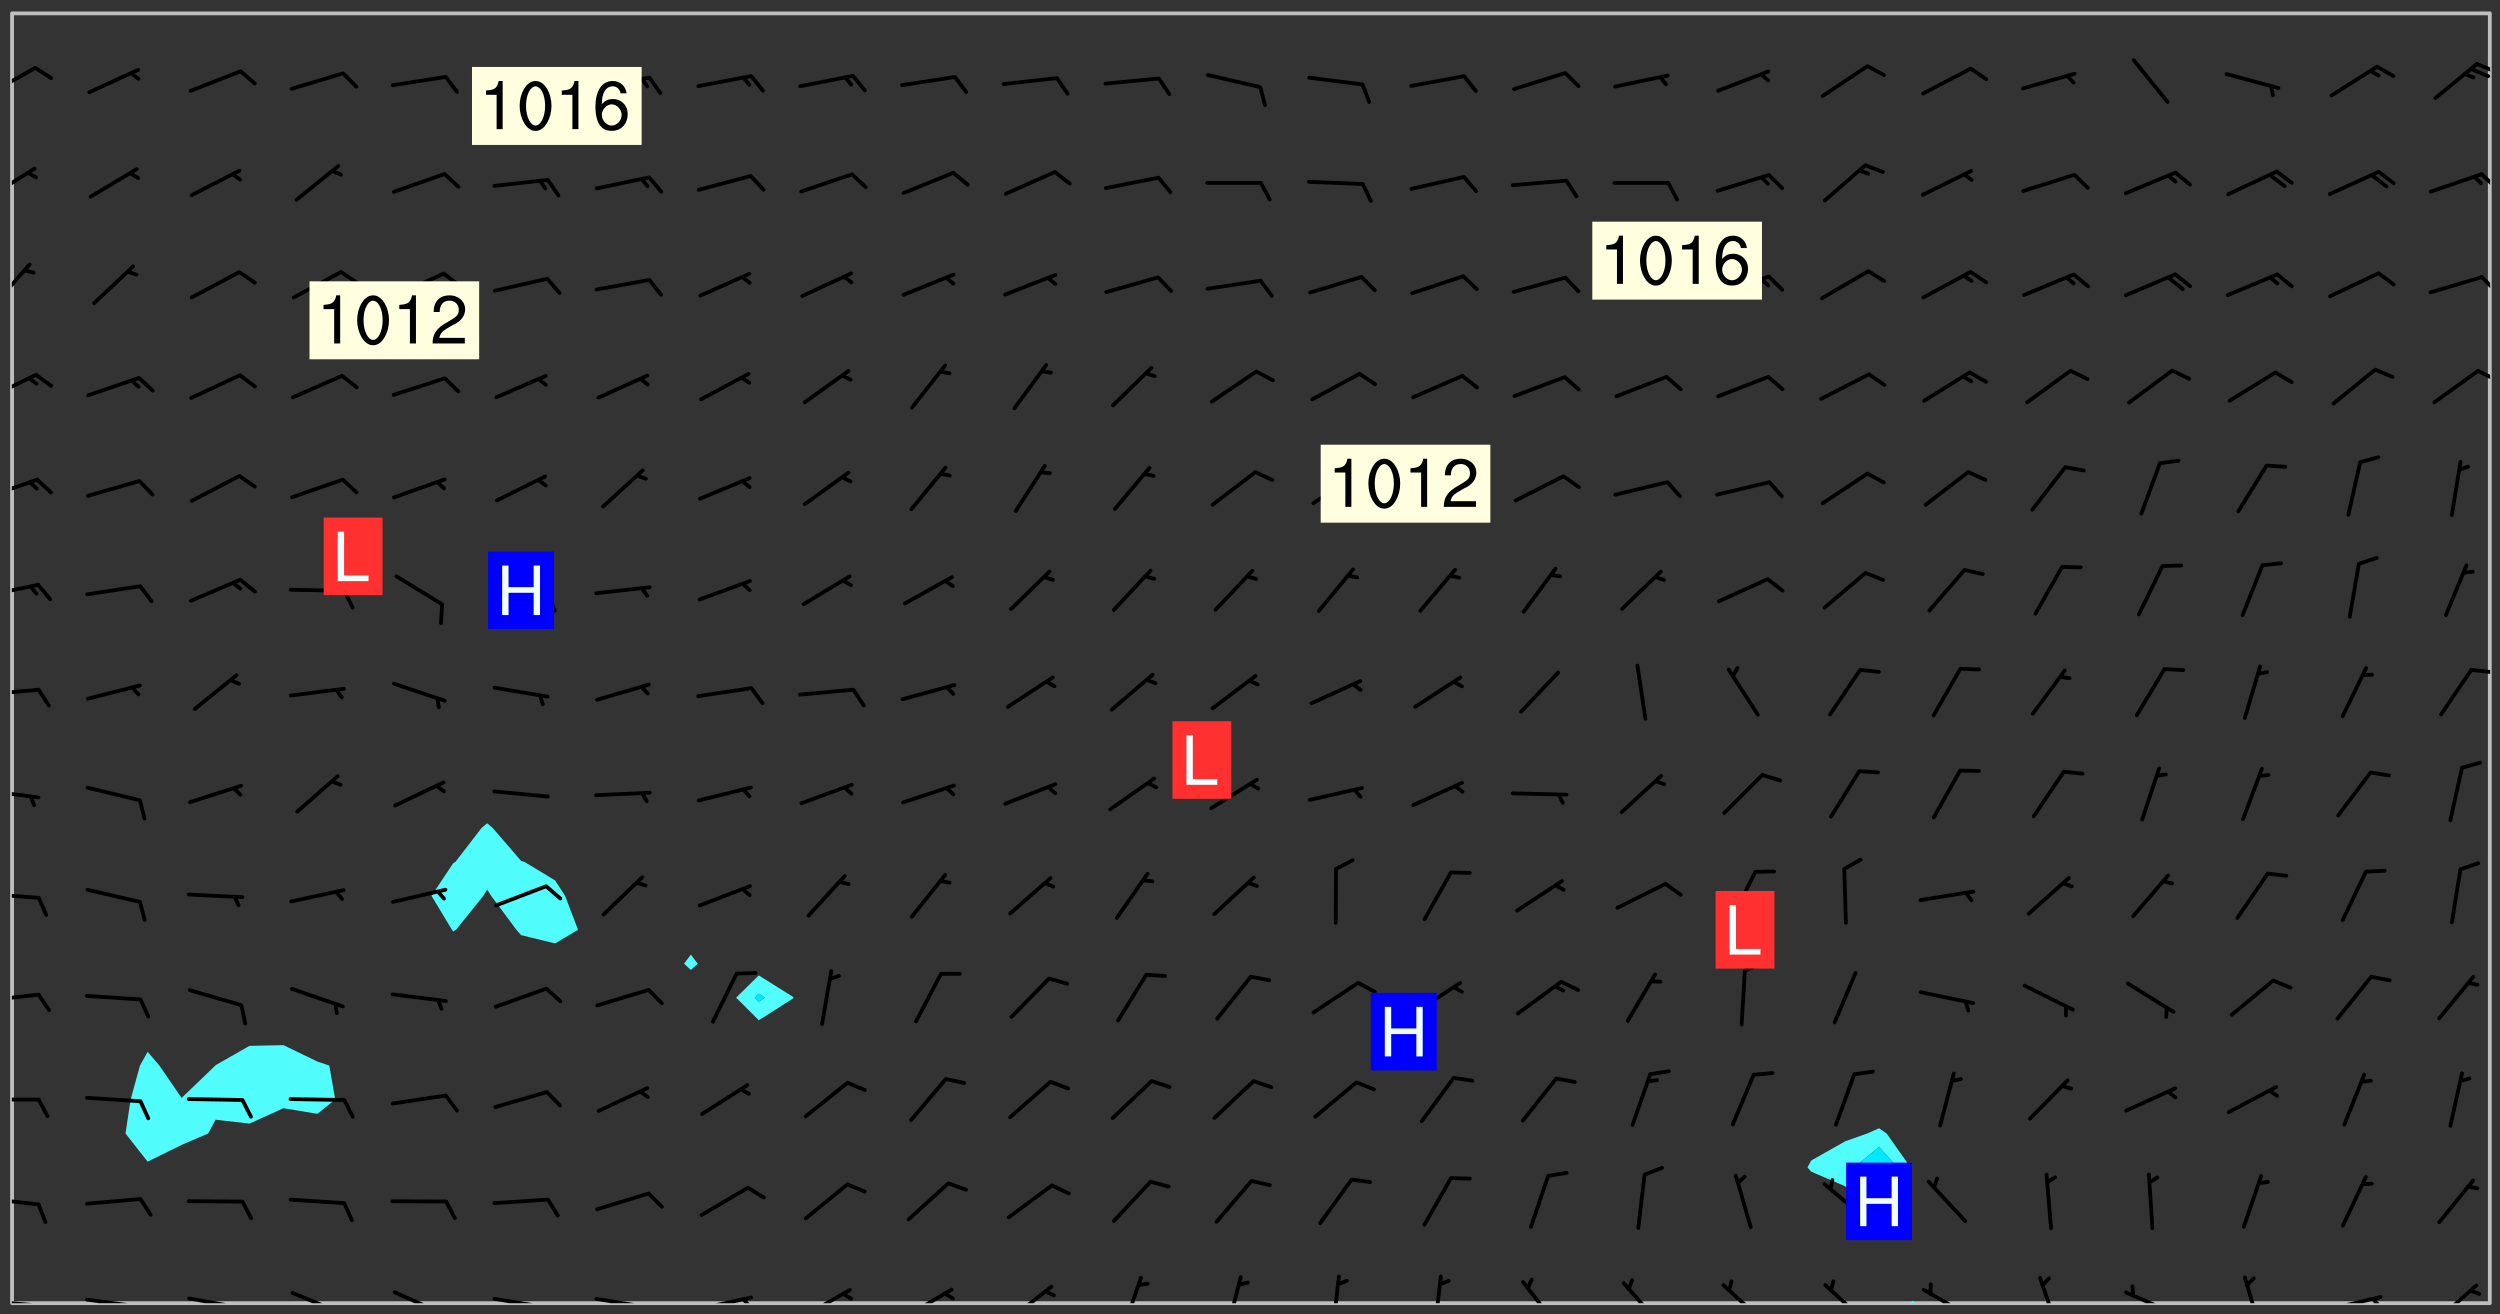 <svg xmlns="http://www.w3.org/2000/svg" role="img" xmlns:xlink="http://www.w3.org/1999/xlink" viewBox="142.45 309.95 326.84 171.84"><rect x="142.45" y="309.95" width="326.84" height="171.84" fill="#333333" stroke="none"/><defs><clipPath id="a"><path d="M144 311.672h1v168.656h-1zm0 0"/></clipPath><clipPath id="b"><path d="M144 311.672h324v168.656H144zm0 0"/></clipPath><clipPath id="c"><path d="M392 480h1v.328h-1zm0 0"/></clipPath><clipPath id="d"><path d="M467 311.672h1v168.656h-1zm0 0"/></clipPath><clipPath id="e"><path d="M144 479h4v1.328h-4zm0 0"/></clipPath><clipPath id="f"><path d="M147 480h2v.328h-2zm0 0"/></clipPath><clipPath id="g"><path d="M153 479h9v1.328h-9zm0 0"/></clipPath><clipPath id="h"><path d="M160 480h2v.328h-2zm0 0"/></clipPath><clipPath id="i"><path d="M166 479h9v1.328h-9zm0 0"/></clipPath><clipPath id="j"><path d="M173 480h3v.328h-3zm0 0"/></clipPath><clipPath id="k"><path d="M180 478h8v2.328h-8zm0 0"/></clipPath><clipPath id="l"><path d="M193 478h8v2.328h-8zm0 0"/></clipPath><clipPath id="m"><path d="M206 479h9v1.328h-9zm0 0"/></clipPath><clipPath id="n"><path d="M212 480h2v.328h-2zm0 0"/></clipPath><clipPath id="o"><path d="M220 479h8v1.328h-8zm0 0"/></clipPath><clipPath id="p"><path d="M226 480h1v.328h-1zm0 0"/></clipPath><clipPath id="q"><path d="M233 479h8v1.328h-8zm0 0"/></clipPath><clipPath id="r"><path d="M239 479h2v1.328h-2zm0 0"/></clipPath><clipPath id="s"><path d="M247 478h7v2.328h-7zm0 0"/></clipPath><clipPath id="t"><path d="M260 478h8v2.328h-8zm0 0"/></clipPath><clipPath id="u"><path d="M274 477h7v3.328h-7zm0 0"/></clipPath><clipPath id="v"><path d="M289 476h3v4.328h-3zm0 0"/></clipPath><clipPath id="w"><path d="M302 476h3v4.328h-3zm0 0"/></clipPath><clipPath id="x"><path d="M316 476h2v4.328h-2zm0 0"/></clipPath><clipPath id="y"><path d="M329 476h3v4.328h-3zm0 0"/></clipPath><clipPath id="z"><path d="M341 477h6v3.328h-6zm0 0"/></clipPath><clipPath id="A"><path d="M354 477h6v3.328h-6zm0 0"/></clipPath><clipPath id="B"><path d="M367 477h7v3.328h-7zm0 0"/></clipPath><clipPath id="C"><path d="M380 477h7v3.328h-7zm0 0"/></clipPath><clipPath id="D"><path d="M393 478h8v2.328h-8zm0 0"/></clipPath><clipPath id="E"><path d="M408 476h4v4.328h-4zm0 0"/></clipPath><clipPath id="F"><path d="M420 478h8v2.328h-8zm0 0"/></clipPath><clipPath id="G"><path d="M435 476h4v4.328h-4zm0 0"/></clipPath><clipPath id="H"><path d="M446 479h8v1.328h-8zm0 0"/></clipPath><clipPath id="I"><path d="M452 479h2v1.328h-2zm0 0"/></clipPath><clipPath id="J"><path d="M460 477h7v3.328h-7zm0 0"/></clipPath><clipPath id="K"><path d="M144 466h4v2h-4zm0 0"/></clipPath><clipPath id="L"><path d="M144 453h4v1h-4zm0 0"/></clipPath><clipPath id="M"><path d="M144 439h4v3h-4zm0 0"/></clipPath><clipPath id="N"><path d="M144 426h4v2h-4zm0 0"/></clipPath><clipPath id="O"><path d="M144 413h4v2h-4zm0 0"/></clipPath><clipPath id="P"><path d="M144 399h4v2h-4zm0 0"/></clipPath><clipPath id="Q"><path d="M465 397h3v2h-3zm0 0"/></clipPath><clipPath id="R"><path d="M144 386h4v3h-4zm0 0"/></clipPath><clipPath id="S"><path d="M144 372h4v4h-4zm0 0"/></clipPath><clipPath id="T"><path d="M144 358h4v5h-4zm0 0"/></clipPath><clipPath id="U"><path d="M466 358h2v2h-2zm0 0"/></clipPath><clipPath id="V"><path d="M144 344h3v7h-3zm0 0"/></clipPath><clipPath id="W"><path d="M466 345h2v4h-2zm0 0"/></clipPath><clipPath id="X"><path d="M144 331h4v5h-4zm0 0"/></clipPath><clipPath id="Y"><path d="M466 332h2v3h-2zm0 0"/></clipPath><clipPath id="Z"><path d="M144 318h4v5h-4zm0 0"/></clipPath><clipPath id="aa"><path d="M466 318h2v2h-2zm0 0"/></clipPath><g id="ab" clip-path="url(#clip1)"><path fill="#fff" fill-opacity="0" fill-rule="evenodd" d="M0 0h1000v1000H0zm0 0"/><path fill="#d3d3d3" fill-opacity="0" fill-rule="evenodd" d="M162.152 355.867l-.234.293.059.234.117.172.176.234.293.348.113.059.117-.172.059-.234.176-.176.465-.176h.699l.234.293.289.816.059.176.176.23.352.234.699.699.172.176.234.348.234.41.289.582.41.465.23.234.234.176.117.23.176.293.172 1.164v.234l.059.289.059.117.117.117.348.41.117.172.176.176.176.234.117.172.172.352.059.234.234.406.234-.059-.176.176-.059.93h-.582l-.234-.113-.348.113-.117.117-.059.293-.059.176-.117.172-.465.293-.059.234-.059.113v.645l.059.172v.41l.059.059v.406l.059.406.117.176.059.059.23.641-.059.293v.699l-.059.582v.234l-.059.23-.055.352v1.922l.055.117h.426l-.367.117-.023.352.891 1.168 1.742.539 1.34.359v.539l.09.809.535.715 1.52.27.891-.086.09 1.164.535.18 1.16-.18 2.055-.984 1.16-.363 1.879-.176 1.695-.18-.18.719-1.516.086-1.25.09-.805.27-1.074.809.27.719.535.898-.18.625-.266.809.266 1.078.625.898.805.18 1.25-.18-.266.723.098.504.055.293v.172l.059.293v.406l.176.117.352.117h.406l.293-.176.113-.117.059-.117.117-.23.059-.176.352-.465.23-.176.176-.059.176.059.059.176.117.988.055.469.059.172.117.234.176.059.816.059h.289l.117.234.059.406.059.352v1.105l.117.293.117.348.289.699.176.352.582.754.352.176.172.059.469.234.641.465.348.234.293.176.293.055.23.062.816.348.293.176.113.172.352.352.117.176.523.641v.289l.059.352v.348l.059.352.059.289.117.059.172.059h.176l.582.234.176.117.176.289.176.234.113.234.293.23.117.117v.41l.059.055.289.234.234.117.059.117.117.172.059.117.23.234.059.176.234.059.117.059-.117.113-.059.117v.117l-.117.293-.117.289v.582l.176.117.117.059.059.117.117.117.113.059.176.348.059.352.059.406v.176l-.059.176-.117.699v.172l.117.176.293.293h.406l.176.117.117.172.117.293v.234h-.527l-.23-.234h-.234l-.176.059-.059.699.059.348.117.176.176.41.117.23.289.469.176.055h.523l.234.059.758.641.059.293v.234l.059.059.23.348v.352l-.117.172v.293l.293.289.293.176.172.059.293.176.293.117.582.406.289.234.293.176.219.16.016.012.23.176.641.523.176.234.117.176.176.176.113.172v.641l.117.176.469.117.582.117.234.059.23.113.293.117.113.059.586.352.289.172.176.062.176.055.176.059.699.352.289.176.234.055.289.176.234.117.641.406.293.117.172.059.234.059.41.059.23.059.234.117.059.172-.41.176.469.059.059.293.113.234.176.055.234.059.176.059.406.117.641.234.117.172.059.234v.176l-.059.117-.059.406.234.234.117.059.348.117.641.23.176.117.289.117.176.176.234.465.582 1.105.176.176.348.176.176.117.352.117 1.047.523.234.059.465.113.293.059.465.176.758.582.234.234.348.465.176.176.289.234.816.699.293.176.289.289.293.176.293.289.695.641.176.176.293.234.289.234.469.289.641.582.348.234.234.293.348.348.352.465.934.992.348.406.117.176.234.059.113.117.645.176.23.113.234.059.293.176.23.117.934.699.406.406.234.176.406.176.234.117.816.348.348.234.234.117.293.289.23.117.758.352.352.172.23.059.293.117.234.059.871.176h.816l.469.23.172.059.875.699.465.117.293.059.176.059.23.059.469.059.348.059.352.059.406.059h.293l.172.059v.23l.176.176h.293l.348.059.352.059.699.117h.641l.465-.234.293-.176.172-.117.41-.172.289-.176.934-.465.469-.293.523-.293.465-.172.465-.176 1.051-.465.289-.117.41-.117.289-.117.527-.176 1.516-.699.582-.348.289-.059.293-.059.348-.117.875-.23.352-.117h.113l.234-.059.875-.234.234-.059h.812l.352-.059.816-.117.172-.059.352-.055.293-.059.23-.059.816-.176.176-.059h.348l.234-.059.465-.117.758-.172.234-.059h.348l.41-.117.289-.059 1.285-.059h.289l.41-.059.23-.059h.176l.875-.117h.406l.41-.117h.348l.352-.113.871-.059h1.75l1.047.289.41.117.289.117.352.117.289.117 1.051.172.289.059h.293l.293.059.172.059.41.059.172.059.117.059h.117l.117.059.352.059h.113l.41.066 1.922.395 1.926.395 1.52.449 1.695.719 2.145.805 1.605-.719 1.43-.805 1.16-1.078 1.25-.449 3.035-.719 1.875-.359 2.145-1.348 2.234-1.254 2.5-1.258 1.695-.449 1.785-.18 1.16-.27.625.539 1.34-.27.715-.988.984-1.344.445-.18.805-.359 1.875-.539 1.785-.449 1.25-.27 1.16-.09 1.699-.09 1.961-.27 1.25-.09h.539l.625-.09h.891l2.145-.18 2.41-.18 2.59-.09 1.695.18 1.609.09 1.43.359 1.16.719 1.875.988 1.16 1.527.266.715.629.09.355.898.535.539.535 1.527 1.074.359h.535l-.805.535.09 1.707.715 2.695.891.805.895.988.715 1.258 1.785.539 1.52-.18.355 1.344 1.609-.805.98-.539.27.27.316-.215.219-.145.801.449.449-.359h.355l.535-.27.539-.719.535-.27.625-.988 1.16.449.84.371 1.395.617 1.695-.18h1.605l1.785.09.18-1.707.535-1.344.805.27.492.848.402.406-.09.539v.359l.715.449.711-.27h1.43l.359.988.445 1.258.715 1.344 1.25.629 1.695.629.715-.18.18-.539.98-.09.449.359.086 1.258-.266.629-.535.18v.539l.715.984.266.539.984.988.801 1.078-.266.359-.09.898-.625 2.332-.355 2.066-.09 1.793-.18.719-.09.539v1.438l-.98 1.883-.359 1.707-.535.898-.805 1.168-.266.539 2.055 1.254.086.359-.355.539-.09-.18v.809l.09 1.438-.445.715-1.074.094-.266.715.535.898.805.719 1.16.809 1.34.27.445.359-.355.449-1.789-.09-1.25-.449-.715-.719-.625-.09-.176 3.59-.188 1.309h89.359V311.703h-55.27v49.082l.762.125 3.289.543 2.023 2.836v2.754l2.352.332 2.348.332h4.051l-1.379 4.16-2.023.707-2.023.703-.543.344-2.594 1.617-.188.117-2.023-2.078-.73-2.742-2.672-2.078-1.375-3.5-.066-.082-1.957-2.672 2.75-1.418v-49.082H294.422v91.414l.117.031.133.012.074.074.105.047.09.059.086.059.09.059.297.297.059.09.031.117.027.117.016.137-.031.117-.059.09-.059.086-.043.105-.047.102-.027.121v.145l.176.27.148.148.074.086.074.074.043.105.062.09.059.086.043.105.059.09.047.102.043.105.059.086.117.18.074.074.062.086.059.09.043.105.059.09.059.086.062.09.059.09.043.102.117.18.074.074.059.086.074.074.09.059.105.047h.148l.133-.016.133.016.102-.047.074-.074.047-.102-.016-.133v-.148l-.047-.105-.027-.117-.047-.102-.027-.121-.043-.102-.062-.09-.043-.102-.043-.105-.031-.117-.016-.133-.012-.137.086-.059.059-.086.121-.031.043.105.016.133v.117l.059.102.059.09.09.059.148.148.059.09.043.105-.012.102.086.059.105.047.086.059.09.059.074.074-.117.027-.105.047-.086.059-.074.074-.059.09-.062.086-.027.121-.047.102-.043.105-.031.117-.012.133-.016.133v.148l.027.117.047.105.043.102.059.09.074.074.09.059.074.074.09.059.059.09.043.105.047.102.117.031.133.016h.148l.117-.031.105.043.043.105.047.102.027.121L299.5 410l.027.117.031.121.027.117.105.043.102.047.133-.016.148.148.062.086.074.074.07.074.09.062.105.043.102.043.117.031.137.016.117-.031.074-.074.027-.117-.012-.133-.031-.121-.027-.117.043-.105h.117l.09.062.117.027h.148l.133.016h.148l.133.016.133-.016h.148l.133-.016.133-.012.137.012.117-.027.133-.016.191-.059-.059.176-.016.133-.027.121-.016.133-.059.086-.133.016-.105.047-.105.043-.117.031-.117.027-.266.031h-.148l-.133.016-.074.074.059.086.148.148.117.18.074.07.09.062.09.059.086.059.09.059.102.043.105.062.105.043.086.059.105.047.102.043.18.117.059.09-.043.102-.047.105.016.133.223.223.059.09.043.102.031.121.043.102.016.133.031.117.012.137.031.117.148.148.102.043.105.043.117.031.133.016.137.016h.117l.117-.031.09-.059.043-.105.047-.102.043-.105.031-.117.012-.133v-.148l-.012-.133-.016-.133-.031-.117-.043-.105-.047-.105-.043-.102-.043-.105-.016-.133.016-.133.027-.117.031-.117.027-.121.047-.102.09-.059.086-.062.074-.074.09-.059.223-.223.059-.086.074-.074.117-.18.059-.086v-.148l-.074-.074-.102-.047-.105-.043-.102-.043-.059-.09-.047-.105-.027-.117.09-.059.117-.031.102-.043.18-.117.148-.148.012-.133-.012-.105-.09-.059-.133.016h-.148l-.133.016-.133-.016-.121-.031-.086-.059-.074-.074-.059-.09-.062-.086-.117-.18-.059-.086.031-.121.086-.059.121-.031.059-.086v-.121l-.031-.117-.059-.09-.059-.086-.047-.105-.027-.117-.016-.133.059-.09.074-.074.09-.059.117-.18.074-.074.059-.086.148-.148.121-.031.133-.016.133.016.074.074.043.105.016.133-.031.117-.117.031-.133.012-.148.148-.043.105-.047.102-.027.121-.031.117v.148l.031.117.043.105.059.09.074.07.074.074.117.031.121.027.117-.027.133-.016h.117l.09.059.074.074.047.105.059.086.102.047.133.016.105.043.086.059-.012.105-.074.074-.18.117-.059.09-.09.059-.07.074-.074.074-.062.09-.027.117-.016.133.016.133-.016.133v.148l.016.133.027.117.031.121.074.074.09.059.086.059.09.059.117.031v.086l-.102.047-.09.059-.266.031-.117.027h-.148l-.105.043-.102.047-.059.09-.062.234-.012.133-.031.121-.016.133v.293l-.012.133.012.137.016.133.133.016.133.012.121.031.086.059.074.074.047.105.043.102.016.133v.445l-.016.133v.445l.031.266.027.117.016.133.031.117.086.211.031.266v.148l-.031.117-.027.117-.031.121-.027.117-.031.117-.031.121-.012.133-.016.133.09.059.117-.031.102.016.047.105-.031.266v.441l-.043.105-.047.105-.043.102-.043.105-.059.086-.031.121-.043.117-.031.117-.016.133.016.133.059.09.105.047.086.059.059.086-.012.137-.031.117-.043.102v.445l-.016.133v.148l-.031.117-.043.105-.027.117-.047.105-.043.102-.031.121-.027.117-.031.133-.031.117-.027.117-.043.105-.031.117-.031.121-.012.133-.016.133v.297l.027.117v.148l.047.398.027.117.059.09.121.031h.148l.133-.016.059.09v.117l-.059.09-.09.059-.102.043-.105.047-.09.059-.086.059-.137.016-.117-.031-.133-.016-.102.047-.062.086-.012.137-.016.133-.031.117-.027.117-.016.133-.031.121v.297l.016.133.031.117v.148l.012.133v.148l-.027.117-.047.102-.027.121-.031.117-.059.09-.074.074-.102.043-.105.047-.117.027-.121.031-.102-.047.059-.086.105-.047.027-.117.031-.117.027-.121.031-.117v-.148l.016-.133-.031-.117-.043-.105-.105.016-.074.074-.102.043-.09.062-.074.074-.043.102-.016.133-.031.117L304.25 426l-.031.117-.027.117-.031.121-.027.117-.031.117-.043.105-.09.059h-.09l-.117-.031-.031-.086.016-.137-.031-.117v-.148l-.012-.133v-.148l-.062-.234-.027-.121-.043-.102-.047-.105-.059-.086-.059-.09-.043-.105-.062-.086-.148-.148-.07-.074-.105-.047-.105-.043-.102-.043-.297-.297-.09-.074-.086-.059-.105-.043-.09-.062-.086-.059-.105-.043-.09-.059-.086-.062-.074-.07-.105-.047-.086-.059-.105-.043-.09-.062-.102-.043-.105-.043-.086-.059-.105-.047-.105-.043-.102-.047-.09-.059-.102-.043-.105-.043-.09-.062-.117-.027-.133-.016-.133.016H299.75l-.133.016-.117-.031-.09-.059-.074-.074-.09-.059-.102-.047h-.148l-.121-.027-.102-.043-.074-.074-.117-.18-.09-.059-.102-.043-.09-.062-.105-.043-.09-.059-.086-.059-.105-.047-.059-.086-.059-.09-.043-.105-.047-.102-.074-.074-.086-.059-.074-.074-.09-.059-.223-.223-.043-.105-.031-.266.105-.043h.145l.105.043.074.074.09.059.086.059.105.047.09.059.148.148.07.074.148.148.062.086.074.074.086.059.074.074.09.062.09.059.086.059.27.176.102.047.105.043.102.043.047-.074.059-.086.074-.074.07-.074.105.043.074.074.059.09.043.102.047.105.043.105.121.027.117-.027.074-.09.043-.105.059-.09.074-.074.105-.043.117-.027.133.012.09.059.148.148.059.09.043.105.047.102.043.105.043.102.105.047.105.043.133.016.086-.059.059-.09.074-.074.105-.043.117.027.105.047.102.043.105.043.102.047.18.117v.117l-.016.133.016.133.016.137.059.086.102.047.121.027.117.031h.148l.117-.031.059-.09.18-.117.059-.09.074-.074.059-.086.117-.18.18-.117.117.031.09.059.043.074-.016.133v.117l.09.059h.148l.133-.016.133-.012.266-.031.105-.043.117-.031.121-.027.074-.074.07-.074.062-.09-.016-.105-.047-.102-.102-.043-.105-.016-.117.027-.266.031h-.148l-.074-.074-.09-.059-.117-.031-.117-.027-.133-.016h-.148l-.133.016h-.297l-.105-.047-.148-.148-.043-.102-.059-.09.223-.223.086-.059.105-.043.117-.031.133-.016.133.016.137.016.102.043.133-.012.09-.062.102-.043.062-.09-.047-.102-.09-.059-.117-.031-.102-.043-.059-.09-.062-.09v-.117l.016-.133.105-.047.074-.07v-.121l-.09-.059-.031-.117.09-.059.074-.074.043-.105.059-.09.047-.102.016-.133v-.148l-.047-.105-.043-.102-.09-.059-.133-.016-.102-.043-.137-.016-.117-.031h-.445l-.133-.016-.133-.012-.133-.016-.117-.031h-.148l-.133-.016-.133-.012-.266-.031-.121-.043-.086-.059-.074-.074v-.148l.012-.133.105-.047.102-.043.133-.016h.152l.133-.016h.293l.121.031.102.043.09.059.234.062.121-.047.09-.059.102-.043.133-.016.105.043.102.047.133.012.121-.027h.145l.121-.031.117-.027.105-.047.074-.074.086-.059.148-.148.059-.086.047-.105.027-.117.016-.105-.102-.043-.09-.059-.117-.031-.105-.043-.09-.062-.074-.086-.074-.074-.102-.043-.105-.047-.102-.043-.059-.09-.047-.102-.086-.211-.062-.086-.059-.09-.074-.074-.086-.059h-.27l-.117.031-.09.059-.102.043-.133.016-.105-.016-.027-.117-.062-.09-.117-.031-.102-.043-.148-.148-.031-.117-.016-.105.074-.074.18-.117.117-.027.117-.031.137.016.102.043.105.043.102.047.105.043.117.031.133.016.117.027.133.016.105-.016.09-.059-.074-.074-.105-.043-.074-.074-.074-.09-.148-.148-.086-.059-.09-.059-.074-.074-.09-.059-.102-.047-.121-.027-.102-.047-.105-.043-.117-.031-.102-.043-.121-.031h-.148l-.117.031-.105.043-.086.062-.18.117-.086.059-.09.059-.105.047-.086.059-.105.043-.102.043-.105.047-.074.074-.059.09-.059.086-.047.105-.059.086-.074.074-.133-.012-.117-.031h-.117l-.074.074-.09.059-.074.074-.09.059-.086.059-.105.047-.102.043-.137.016-.102-.043-.148-.148-.105-.047h-.086l-.105.047-.102.043-.121.031-.117-.031-.074-.074v-.117l.031-.121.074-.07.059-.09.074-.074.117-.031.105-.043h.293l.133-.016.137-.016.102-.043.09-.059.102-.047.09-.059.133-.012.09.059.133.012.09-.059.086-.059.105-.043.09-.059.086-.062.09-.059.148-.148.059-.086.059-.09.105-.043.133-.016.117.027.121.031.059-.059.059-.09.031-.266.027-.117.105.012.133.016.102-.043.09-.059.059-.09.074-.074.059-.09.047-.102.012-.133-.012-.133-.047-.105-.148-.148-.059-.09-.059-.086-.043-.105v-.445l.016-.133v-.148l.012-.133-.059-.059-.09.059-.102-.043-.18-.117-.086-.059-.062-.09-.059-.09-.074-.074-.086-.059-.121.031-.102.012-.105.047-.086.059-.105.043-.148.148-.09.059-.086.059-.09.062-.105.043-.133.016v-.121l.105-.043.117-.031.074-.07.043-.105v-.148l-.027-.117-.148-.148-.133-.016h-.148l-.117.031-.105.043-.102.043-.09.062-.117.027-.074-.074.012-.133-.043-.102-.043-.105-.09-.059-.117.027-.121.031-.117.031-.102.043-.121.031-.102.043-.105.043-.09.059-.102.016v-.117l.016-.133-.059-.09-.074.043-.148.148-.059.09-.074.074-.047.105-.043.102-.074.074-.059.09-.074.074-.059.086-.074.074-.09.062-.074.07-.074.074-.102.016-.133.016-.105-.043v-.121l.148-.148.043-.102.059-.09.047-.102.043-.105.059-.09.031-.117.043-.102.031-.121.027-.117.047-.105.043-.102.043-.105.074-.07.09-.062.09-.059.102-.043h.297l.266-.031.105-.043-.074-.074-.117-.031-.105-.043-.09-.059-.102-.047-.09-.059-.102-.043-.105-.043-.09-.062-.086-.059-.105-.043-.102-.043-.121-.031-.117-.031-.102-.043L297.5 410.25l-.102-.043-.09-.059-.043-.105-.016-.133.102-.043.133-.016.137.016.133-.016.102-.043.059-.09.016-.105-.09-.059-.074-.074-.102-.043-.09-.059-.148-.148-.043-.105-.016-.133v-.293l-.059-.09-.09-.059-.074-.074-.043-.105-.031-.117-.059-.09-.074-.074-.117-.027-.074-.074-.09-.059-.09-.062-.086-.059-.074-.074-.059-.086-.047-.105-.086-.059-.148-.148-.195-.059-.133.016-.102.043-.074.074-.047.102-.043.105-.059.09-.059.086-.297.297-.09.059h-.086l-.062-.086-.043-.105.031-.117.059-.09.027-.117-.012-.133-.09-.062-.105.047-.117.027-.117.031-.27.176-.102.047-.117.027-.105.047-.09.059-.102.043-.059-.086-.047-.105.016-.133.047-.105.07-.074.074-.07.059-.09v-.148l-.043-.105h-.238l-.102.047-.031.117-.027.117-.031.121-.074.043-.133.016-.074-.047-.043-.102-.043-.105-.047-.102-.043-.105-.121.031-.102.043-.133.016-.117.031-.105.043-.09.059-.102.047-.121.027-.133.016-.102-.043-.059-.09-.047-.105-.043-.102-.043-.105v-.117l.059-.09.086-.059.18-.117.102-.047.105-.043.105-.059.102-.043.09-.062.102-.043.105-.059.102-.047.09-.059.105-.043.102-.043.09-.062.102-.043.137-.016.117.031.102.043.121.031.102.043.105.047.102.043.105.043.102.047.105.043.102.043.105.047.086.059.105.043.117.031.105.043.102.047.09.059.105.043.102.043.105.047.117.027.102.047.121.027h.148l.086-.059.016-.102.059-.09-.027-.117-.074-.074-.117-.18-.074-.074-.09-.074-.18-.117-.086-.059-.105-.043-.102-.047-.27-.176-.059-.09-.074-.074-.059-.09-.043-.102-.031-.117-.016-.137v-.562l-.012-.133-.016-.133-.031-.117-.016-.133-.012-.133-.031-.121-.223-.223-.059-.086-.016-.105.031-.117.133-.016v-91.414H172.992v1.453l-.059.234-.352 1.051-.172.523-.117.348-.176.41-.117.172-.234.293-.23.059h-.352l-.117.059-.23.406v.293l.117.176.23.23.117.234.641.758.293.465.176.234.23.352.234.348.641.816.176.465.172.41.117.695.176.469.117 1.398.059.465v.875l.117 1.047v4.781l-.059.465-.352 1.281-.176.523-.113.41-.352.93L172.934 336l-.234.582-.117.176-.172.348-.176.406-.352.816-.059.293-.113.293-.117.289-.059.176-.117.875-.059.406-.059.117-.059.176-.059.172-.23.527-.117.172v.234l-.117.234-.059.172-.176.586v.289l-.059.176v.293l-.059.113-.059.527v.172l-.055.234v2.621l-.176.816-.117.176-.176.234-.117.172-.113.234-.586.934-.23.289-.293.465-.176.234-.289.352-.352.699-.113.23-.176.41-.176.23-.406.527-.816.699-.293.172-.289.234-.176.117-.176.176-.523.406-.527.176-.172.176-.234.055-.641.176h-.758m12.211 31.023l-1.074.449.359.895 1.25-.715.445-.539-.98-.09"/><path fill="#d3d3d3" fill-opacity="0" fill-rule="evenodd" d="M201.508 416.598h-.895l.449.629.98.359.805-.09.445-.988-.176.09-.715-.355-.895.355m154.621 59.07l-.059-.523v-.293l.113-.293.059-.23.469-.469h.113l.117-.113.117-.059h.176l.234-.059h.348l.234.059.117.059.23.172.059.176.117.582v.293l-.117.176-.172.289-.176.176-.527.523-.23.234-.117.059h-.176l-.117-.059-.406-.293-.176-.117-.117-.059-.059-.113-.055-.117m6.641-10.957l-.059-.172v-1.109l.059-.172.176-.059.172-.059h.176l.234-.059.117.059.059.699-.059.172-.117.176-.117.059-.234.523-.113.059h-.234l-.059-.117m9.613-14.391l-.117-.176v-.699l.293-.875.117-.172.176-.352.113-.23.117-.293.352-.758.117-.23.172-.234h.176l.117-.059h.641l.117.059.234.234.172.113.352.293.117.117.113.176v.113l.117.059.117.117v.699l-.059.176v.23l-.059.176-.348 1.051-.117.23-.117.234-.117.059-.23.234-.641.289h-.875l-.41-.117-.641-.465"/><path fill="none" stroke="#bebebe" stroke-linecap="round" stroke-linejoin="round" stroke-miterlimit="10" stroke-width=".5" d="M467.957 311.695H144.027v168.625h323.93v-168.625"/><g clip-path="url(#a)"><path fill="#fff" fill-opacity="0" fill-rule="evenodd" d="M144 475.891v4.438h.004H144V311.672h.004H144v164.219"/></g><g clip-path="url(#b)"><path fill="#fff" fill-opacity="0" fill-rule="evenodd" d="M144.004 480.328V311.672h35.504v134.918l-4.441.094-4.438 2.527-.039.051-4.398 4.234-2.902-4.234-1.535-1.797-1.008 1.797-1.219 4.438-.672 4.438 2.898 3.688 4.438-2.195 3.48-1.492.957-1.801 4.438.512 4.441-2.012 4.438.734 2.332-1.871-.777-4.438-1.555-.523-4.438-2.148V311.672h26.629v105.91l-.727.609-3.418 4.438-.293.176-2.836 4.266 2.672 4.438.164.223.363-.223 3.574-4.438.5-.809.523.809 3.301 4.438.613.699 4.441 1.086 3.004-1.785-1.691-4.438-1.312-2.02-4.008-2.422-.434-.129-3.719-4.309-.719-.609V311.672h26.629V434.754l-.887 1.191.887.812.906-.812-.906-1.191V311.672h8.879v125.797l-2.957 2.914 2.957 2.957 4.438-2.824.129-.133-.129-.133-4.438-2.781V311.672h146.465v145.785l-1.551.68-2.887 1.027-4.438 2.516-.484.895.484.555 4.438 1.906 1.762 1.98 2.676 2.777 3.828-2.777.293-4.441-3.133-4.438-.988-.68V311.672h79.887v168.656h-75.156l-.293-.312-.359.312H144.004"/></g><path fill="#50fcfc" fill-rule="evenodd" d="M161.754 461.824l-2.898-3.688.672-4.438 1.219-4.438 1.008-1.797 1.535 1.797 2.902 4.234 4.398-4.234.039-.051 4.438-2.527 4.441-.094 4.438 2.148 1.555.523.777 4.438-2.332 1.871-4.438-.734-4.441 2.012-4.438-.512-.957 1.801-3.48 1.492-4.438 2.195m39.781-30.316l-2.672-4.438 2.836-4.266.293-.176 3.418-4.438.727-.609.719.609 3.719 4.309.434.129 4.008 2.422 1.312 2.02 1.691 4.438-3.004 1.785-4.441-1.086-.613-.699-3.301-4.438-.523-.809-.5.809-3.574 4.438-.363.223-.164-.223m31.23 5.25l-.887-.812.887-1.191.906 1.191-.906.812m8.879 6.582l-2.957-2.957 2.957-2.914v2.395l-.527.52.527.527.805-.527-.805-.52v-2.395l4.438 2.781.129.133-.129.133-4.438 2.824"/><path fill="#00e8fc" fill-rule="evenodd" d="M241.645 440.91l-.527-.527.527-.52.805.52-.805.527"/><path fill="#50fcfc" fill-rule="evenodd" d="M379.234 463.129l-.484-.555.484-.895 4.438-2.516 2.887-1.027 1.551-.68v2.445l-3.266 2.672 3.266 3.469 2.398-3.469-2.398-2.672v-2.445l.988.68 3.133 4.438-.293 4.441-3.828 2.777-2.676-2.777-1.762-1.98-4.438-1.906"/><path fill="#00e8fc" fill-rule="evenodd" d="M388.109 466.043l-3.266-3.469 3.266-2.672 2.398 2.672-2.398 3.469"/><g clip-path="url(#c)"><path fill="#50fcfc" fill-rule="evenodd" d="M392.188 480.328l.359-.312.293.312h-.652"/></g><g clip-path="url(#d)"><path fill="#fff" fill-opacity="0" fill-rule="evenodd" d="M467.996 480.328H468V311.672h-.004H468v168.656h-.004"/></g><g clip-path="url(#e)"><path fill="none" stroke="#000" stroke-linecap="round" stroke-linejoin="round" stroke-miterlimit="10" stroke-width=".5" d="M147.5 480.645l-7-.633"/></g><g clip-path="url(#f)"><path fill="none" stroke="#000" stroke-linecap="round" stroke-linejoin="round" stroke-miterlimit="10" stroke-width=".5" d="M147.5 480.645l.953 2.262"/></g><g clip-path="url(#g)"><path fill="none" stroke="#000" stroke-linecap="round" stroke-linejoin="round" stroke-miterlimit="10" stroke-width=".5" d="M160.797 480.797l-6.965-.938"/></g><g clip-path="url(#h)"><path fill="none" stroke="#000" stroke-linecap="round" stroke-linejoin="round" stroke-miterlimit="10" stroke-width=".5" d="M160.797 480.797l.852 2.301"/></g><g clip-path="url(#i)"><path fill="none" stroke="#000" stroke-linecap="round" stroke-linejoin="round" stroke-miterlimit="10" stroke-width=".5" d="M174.086 480.957l-6.914-1.258"/></g><g clip-path="url(#j)"><path fill="none" stroke="#000" stroke-linecap="round" stroke-linejoin="round" stroke-miterlimit="10" stroke-width=".5" d="M174.086 480.957l.746 2.336"/></g><g clip-path="url(#k)"><path fill="none" stroke="#000" stroke-linecap="round" stroke-linejoin="round" stroke-miterlimit="10" stroke-width=".5" d="M187.191 481.672l-6.492-2.688"/></g><g clip-path="url(#l)"><path fill="none" stroke="#000" stroke-linecap="round" stroke-linejoin="round" stroke-miterlimit="10" stroke-width=".5" d="M200.469 481.766l-6.414-2.871"/></g><g clip-path="url(#m)"><path fill="none" stroke="#000" stroke-linecap="round" stroke-linejoin="round" stroke-miterlimit="10" stroke-width=".5" d="M214.043 480.898l-6.934-1.141"/></g><g clip-path="url(#n)"><path fill="none" stroke="#000" stroke-linecap="round" stroke-linejoin="round" stroke-miterlimit="10" stroke-width=".5" d="M213.035 480.734l.391 1.16"/></g><g clip-path="url(#o)"><path fill="none" stroke="#000" stroke-linecap="round" stroke-linejoin="round" stroke-miterlimit="10" stroke-width=".5" d="M227.359 480.898l-6.938-1.137"/></g><g clip-path="url(#p)"><path fill="none" stroke="#000" stroke-linecap="round" stroke-linejoin="round" stroke-miterlimit="10" stroke-width=".5" d="M226.348 480.73l.395 1.164"/></g><g clip-path="url(#q)"><path fill="none" stroke="#000" stroke-linecap="round" stroke-linejoin="round" stroke-miterlimit="10" stroke-width=".5" d="M240.641 479.586l-6.871 1.484"/></g><g clip-path="url(#r)"><path fill="none" stroke="#000" stroke-linecap="round" stroke-linejoin="round" stroke-miterlimit="10" stroke-width=".5" d="M239.641 479.801l.793.938"/></g><g clip-path="url(#s)"><path fill="none" stroke="#000" stroke-linecap="round" stroke-linejoin="round" stroke-miterlimit="10" stroke-width=".5" d="M253.574 478.59l-6.105 3.48"/></g><path fill="none" stroke="#000" stroke-linecap="round" stroke-linejoin="round" stroke-miterlimit="10" stroke-width=".5" d="M252.684 479.094l1.039.656"/><g clip-path="url(#t)"><path fill="none" stroke="#000" stroke-linecap="round" stroke-linejoin="round" stroke-miterlimit="10" stroke-width=".5" d="M266.859 478.543l-6.051 3.574"/></g><path fill="none" stroke="#000" stroke-linecap="round" stroke-linejoin="round" stroke-miterlimit="10" stroke-width=".5" d="M265.98 479.062l1.047.641"/><g clip-path="url(#u)"><path fill="none" stroke="#000" stroke-linecap="round" stroke-linejoin="round" stroke-miterlimit="10" stroke-width=".5" d="M279.918 478.164l-5.535 4.328"/></g><path fill="none" stroke="#000" stroke-linecap="round" stroke-linejoin="round" stroke-miterlimit="10" stroke-width=".5" d="M279.113 478.793l1.121.5"/><g clip-path="url(#v)"><path fill="none" stroke="#000" stroke-linecap="round" stroke-linejoin="round" stroke-miterlimit="10" stroke-width=".5" d="M291.609 477.008l-2.285 6.645"/></g><path fill="none" stroke="#000" stroke-linecap="round" stroke-linejoin="round" stroke-miterlimit="10" stroke-width=".5" d="M291.277 477.973l1.211-.191"/><g clip-path="url(#w)"><path fill="none" stroke="#000" stroke-linecap="round" stroke-linejoin="round" stroke-miterlimit="10" stroke-width=".5" d="M304.656 476.926l-1.75 6.805"/></g><path fill="none" stroke="#000" stroke-linecap="round" stroke-linejoin="round" stroke-miterlimit="10" stroke-width=".5" d="M304.398 477.914l1.195-.285"/><g clip-path="url(#x)"><path fill="none" stroke="#000" stroke-linecap="round" stroke-linejoin="round" stroke-miterlimit="10" stroke-width=".5" d="M317.492 476.836l-.793 6.984"/></g><path fill="none" stroke="#000" stroke-linecap="round" stroke-linejoin="round" stroke-miterlimit="10" stroke-width=".5" d="M317.379 477.855l1.141-.453"/><g clip-path="url(#y)"><path fill="none" stroke="#000" stroke-linecap="round" stroke-linejoin="round" stroke-miterlimit="10" stroke-width=".5" d="M330.824 476.84l-.828 6.977"/></g><path fill="none" stroke="#000" stroke-linecap="round" stroke-linejoin="round" stroke-miterlimit="10" stroke-width=".5" d="M330.703 477.855l1.145-.445"/><g clip-path="url(#z)"><path fill="none" stroke="#000" stroke-linecap="round" stroke-linejoin="round" stroke-miterlimit="10" stroke-width=".5" d="M341.562 477.559l4.328 5.539"/></g><path fill="none" stroke="#000" stroke-linecap="round" stroke-linejoin="round" stroke-miterlimit="10" stroke-width=".5" d="M342.191 478.367l.5-1.121"/><g clip-path="url(#A)"><path fill="none" stroke="#000" stroke-linecap="round" stroke-linejoin="round" stroke-miterlimit="10" stroke-width=".5" d="M354.719 477.691l4.645 5.273"/></g><path fill="none" stroke="#000" stroke-linecap="round" stroke-linejoin="round" stroke-miterlimit="10" stroke-width=".5" d="M355.395 478.461l.43-1.148"/><g clip-path="url(#B)"><path fill="none" stroke="#000" stroke-linecap="round" stroke-linejoin="round" stroke-miterlimit="10" stroke-width=".5" d="M367.762 477.961l5.191 4.734"/></g><path fill="none" stroke="#000" stroke-linecap="round" stroke-linejoin="round" stroke-miterlimit="10" stroke-width=".5" d="M368.516 478.648l.305-1.188"/><g clip-path="url(#C)"><path fill="none" stroke="#000" stroke-linecap="round" stroke-linejoin="round" stroke-miterlimit="10" stroke-width=".5" d="M381.082 477.953l5.18 4.75"/></g><path fill="none" stroke="#000" stroke-linecap="round" stroke-linejoin="round" stroke-miterlimit="10" stroke-width=".5" d="M381.836 478.645l.305-1.188"/><g clip-path="url(#D)"><path fill="none" stroke="#000" stroke-linecap="round" stroke-linejoin="round" stroke-miterlimit="10" stroke-width=".5" d="M393.941 478.574l6.09 3.508"/></g><path fill="none" stroke="#000" stroke-linecap="round" stroke-linejoin="round" stroke-miterlimit="10" stroke-width=".5" d="M394.828 479.086l.039-1.227"/><g clip-path="url(#E)"><path fill="none" stroke="#000" stroke-linecap="round" stroke-linejoin="round" stroke-miterlimit="10" stroke-width=".5" d="M409.156 477.008l2.289 6.645"/></g><path fill="none" stroke="#000" stroke-linecap="round" stroke-linejoin="round" stroke-miterlimit="10" stroke-width=".5" d="M409.492 477.973l.836-.898"/><g clip-path="url(#F)"><path fill="none" stroke="#000" stroke-linecap="round" stroke-linejoin="round" stroke-miterlimit="10" stroke-width=".5" d="M420.395 478.922l6.441 2.812"/></g><path fill="none" stroke="#000" stroke-linecap="round" stroke-linejoin="round" stroke-miterlimit="10" stroke-width=".5" d="M421.332 479.332l-.094-1.223"/><g clip-path="url(#G)"><path fill="none" stroke="#000" stroke-linecap="round" stroke-linejoin="round" stroke-miterlimit="10" stroke-width=".5" d="M435.938 476.957l1.988 6.742"/></g><path fill="none" stroke="#000" stroke-linecap="round" stroke-linejoin="round" stroke-miterlimit="10" stroke-width=".5" d="M436.227 477.938l.875-.855"/><g clip-path="url(#H)"><path fill="none" stroke="#000" stroke-linecap="round" stroke-linejoin="round" stroke-miterlimit="10" stroke-width=".5" d="M453.664 479.52l-6.836 1.617"/></g><g clip-path="url(#I)"><path fill="none" stroke="#000" stroke-linecap="round" stroke-linejoin="round" stroke-miterlimit="10" stroke-width=".5" d="M452.672 479.754l.809.922"/></g><g clip-path="url(#J)"><path fill="none" stroke="#000" stroke-linecap="round" stroke-linejoin="round" stroke-miterlimit="10" stroke-width=".5" d="M466.199 478.008l-5.273 4.645"/></g><path fill="none" stroke="#000" stroke-linecap="round" stroke-linejoin="round" stroke-miterlimit="10" stroke-width=".5" d="M465.43 478.684l1.148.43"/><g clip-path="url(#K)"><path fill="none" stroke="#000" stroke-linecap="round" stroke-linejoin="round" stroke-miterlimit="10" stroke-width=".5" d="M147.492 467.418l-6.984-.809"/></g><path fill="none" stroke="#000" stroke-linecap="round" stroke-linejoin="round" stroke-miterlimit="10" stroke-width=".5" d="M147.492 467.418l.895 2.281m12.43-2.992l-7 .613m7-.613l1.336 2.059m11.992-1.727l-7.027-.051m7.027.051l1.137 2.176m12.172-1.973l-7.016-.457m7.016.457l1.004 2.238m12.316-2.453L193.746 467m7.027.027l1.145 2.168m12.164-2.414l-7.012.465m7.012-.465l1.293 2.086m11.875-2.879l-6.723 2.051m6.723-2.051l1.734 1.738m11.25-2.492l-6.059 3.559m6.059-3.559l2.09 1.285m10.918-1.727l-5.445 4.441m5.445-4.441l2.262.949m10.938-1.086l-5.211 4.715m5.211-4.715l2.309.836m11.227-.566l-5.652 4.176m5.652-4.176l2.215 1.059m10.672-1.539l-4.793 5.137m4.793-5.137l2.371.637m10.832-.734l-4.57 5.332m4.57-5.332l2.395.535m10.688-.723l-4.105 5.707m4.105-5.707l2.43.332m10.574-.527l-3.484 6.098m3.484-6.098l2.453.074m10.242-.355l-2.242 6.66m2.242-6.66l2.422-.398m10.184.238l-.824 6.98m.824-6.98l2.285-.891m9.641 1.008l1.953 6.746m-1.668-5.766l.879-.855m10.43 1l5.398 4.496m-4.613-3.844l.25-1.199m12.586.219l4.785 5.152m-4.086-4.402l.398-1.16m14.312-.516l.594 7.004m-.508-5.984l1.031-.664m12.27-.359l.453 7.012m-.387-5.992l1.043-.645m13.566-.195l-2.27 6.652m1.938-5.684l1.211-.195m12.805-.625l-3.004 6.355m2.566-5.43l1.223-.059m13.242-.418l-4.43 5.457m3.785-4.664l1.203.238"/><g clip-path="url(#L)"><path fill="none" stroke="#000" stroke-linecap="round" stroke-linejoin="round" stroke-miterlimit="10" stroke-width=".5" d="M147.512 453.707l-7.023-.016"/></g><path fill="none" stroke="#000" stroke-linecap="round" stroke-linejoin="round" stroke-miterlimit="10" stroke-width=".5" d="M147.512 453.707l1.148 2.168m12.16-1.949l-7.012-.453m7.012.453l1.012 2.234m12.312-2.402l-7.027-.121m7.027.121l1.113 2.188m12.199-2.184l-7.023-.125m7.023.125l1.113 2.184m12.164-2.77l-6.949 1.047m6.949-1.047l1.461 1.969m11.754-2.426l-6.746 1.961m6.746-1.961l1.711 1.758m11.41-2.273l-6.359 2.988m5.434-2.551l.984.734m13.039-1.566l-5.926 3.781m5.062-3.23l1.07.602M253.262 451.5l-5.48 4.398m5.48-4.398l2.254.965m10.59-1.449l-4.539 5.363m4.539-5.363l2.398.523m11.285-.16l-5.277 4.637m5.277-4.637l2.297.867m10.926-.969l-5.094 4.84m5.094-4.84l2.328.781m11-.766l-5.121 4.812m5.121-4.812l2.324.789m11.133-.633l-5.398 4.5m5.398-4.5l2.27.926m10.43-1.504l-4.172 5.656m4.172-5.656l2.43.359m10.988-.281l-4.375 5.5m4.375-5.5l2.41.449m9.875-1.016l-2.316 6.633m2.316-6.633l2.426-.375m-2.762 1.34l1.211-.188m12.645-.699l-2.727 6.477m2.727-6.477l2.445-.223m10.707.156L382.473 457m2.398-6.605l2.43-.344m10.578.25l-1.785 6.797m1.523-5.809l1.195-.281m13.953.184l-4.926 5.012m4.207-4.281l1.176.348m13.59-.027l-6.395 2.91m5.465-2.484l.973.746m13.18-1.359l-6.207 3.289m5.305-2.812l1.016.688m11.395-2.785l-2.594 6.531m2.215-5.582l1.223-.137m11.938-.977l-1.523 6.859m1.301-5.863l1.184-.324"/><g clip-path="url(#M)"><path fill="none" stroke="#000" stroke-linecap="round" stroke-linejoin="round" stroke-miterlimit="10" stroke-width=".5" d="M147.492 439.988l-6.984.793"/></g><path fill="none" stroke="#000" stroke-linecap="round" stroke-linejoin="round" stroke-miterlimit="10" stroke-width=".5" d="M147.492 439.988l1.387 2.023m11.941-1.398l-7.012-.461m7.012.461l1.008 2.238m12.176-1.488l-6.75-1.961m6.75 1.961l.504 2.402m12.758-2.234l-6.641-2.297m5.676 1.961l.191 1.215m14.254-1.59l-6.973-.871m5.957.742l.438 1.148m13.715-2.641l-6.613 2.371m6.613-2.371l1.816 1.648m11.555-1.477l-6.727 2.023m6.727-2.023l1.727 1.742m9.781-3.879l-3.113 6.297m3.113-6.297l2.453-.07m9.91-.242l-1.207 6.922m1.031-5.914l1.164-.383m13.359-.273l-3.273 6.219m3.273-6.219l2.453-.012m11.684.613l-4.918 5.02m4.918-5.02l2.355.691m10.344-1.176l-3.688 5.984m3.688-5.984l2.449.156m11.223.098l-4.398 5.477m4.398-5.477l2.41.457m11.637.344l-5.863 3.879m5.863-3.879l2.156 1.172m11.164-1.16l-5.875 3.852m5.023-3.293l1.074.594m12.992-1.301l-5.672 4.148m5.672-4.148l2.207 1.07m-3.031-.465l1.102.535m11.988-2.09l-3.574 6.051m3.055-5.172l1.227.055m11.031-1.418l-.422 7.016m.422-7.016l2.23-1.02m9.504 7.766l2.738-6.473m15.387 3.949l-6.879-1.43m5.879 1.223l.344 1.176m13.676-.113l-6.285-3.141m5.371 2.684l.027 1.227m14.043-.488l-5.973-3.703m5.105 3.164l-.082 1.227m13.988-4.777l-5.418 4.477m5.418-4.477l2.266.934m10.547-1.426l-4.414 5.465m4.414-5.465l2.41.465m10.93-.449l-4.461 5.43m3.812-4.641l1.203.246"/><g clip-path="url(#N)"><path fill="none" stroke="#000" stroke-linecap="round" stroke-linejoin="round" stroke-miterlimit="10" stroke-width=".5" d="M147.504 427.324l-7.008-.512"/></g><path fill="none" stroke="#000" stroke-linecap="round" stroke-linejoin="round" stroke-miterlimit="10" stroke-width=".5" d="M147.504 427.324l.992 2.246m12.242-1.711l-6.848-1.582m6.848 1.582l.637 2.371m12.766-2.988l-7.02-.344m5.996.293l.523 1.109m13.738-1.977l-6.867 1.488m5.867-1.27l.793.938m13.512-1.207l-6.848 1.59m5.852-1.359l.805.926m13.363-1.617l-6.562 2.512m6.562-2.512l1.852 1.609m10.715-2.789l-5.066 4.871m4.332-4.16l1.164.379m13.633.086l-6.559 2.52m5.605-2.152l.926.805m12.43-2.508l-4.734 5.191m4.047-4.438l1.188.305m12.641-1.207l-4.383 5.488m3.746-4.691l1.207.227m13.191-.598l-5.277 4.637m4.508-3.965l1.148.434m12.301-1.672l-4.008 5.77m3.426-4.93l1.219.145m13.254-.484l-5.156 4.77m4.406-4.078l1.156.406m10.352-2.227l-.043 7.027m.043-7.027l2.176-1.137m12.844 1.59l-3.453 6.121m3.453-6.121l2.453.062m12.07 1.066L340.793 429m5.016-3.301l1.074.586m13.305-.781l-6.293 3.129m6.293-3.129l1.996 1.43m9.754-3.004l-3.164 6.277m3.164-6.277l2.453-.055m9.172-.32l.215 7.027m-.215-7.027l2.133-1.215m14.758 4.168l-6.934 1.121m5.926-.957l.742.977m12.738-2.918l-5.246 4.676m4.48-3.996l1.152.426m12.59-1.434l-4.574 5.332m3.91-4.559l1.195.27m12.48-1.277l-3.965 5.801m3.965-5.801l2.438.27m10.41-.539l-3.031 6.34m3.031-6.34l2.449-.105m9.91-.191L463 430.535m1.121-6.934l2.324-.793"/><g clip-path="url(#O)"><path fill="none" stroke="#000" stroke-linecap="round" stroke-linejoin="round" stroke-miterlimit="10" stroke-width=".5" d="M147.484 414.207l-6.969-.906"/></g><path fill="none" stroke="#000" stroke-linecap="round" stroke-linejoin="round" stroke-miterlimit="10" stroke-width=".5" d="M146.469 414.074l.434 1.148m13.828-.645l-6.832-1.648m6.832 1.648l.613 2.375m12.629-4.277l-6.688 2.156M173 412.988l.883.855m12.703-2.406l-5.281 4.633m4.512-3.961l1.148.438m13.469-.301l-6.348 3.016m5.426-2.578l.984.734m13.578.668l-6.996-.668m20.32.176l-7.02.316m6-.27l.625 1.059m13.613-1.789l-6.824 1.688m5.832-1.441l.816.914m13.379-1.527l-6.598 2.422m5.637-2.07l.914.82m13.398-1.066L260.5 414.859m5.699-1.891l.887.848m13.34-1.34l-6.551 2.551m5.598-2.18l.93.801m12.941-1.91l-5.758 4.031m4.922-3.445l1.094.559m13.16-.988l-5.961 3.719m5.094-3.18l1.062.617m13.562-.082l-6.848 1.566m5.852-1.336l.805.926m13.277-1.832l-6.391 2.922m5.461-2.496l.977.742m13.586.379l-7.023-.172m6 .145l.551 1.098m12.863-3.531l-5.176 4.75m4.422-4.059l1.16.406m12.805-1.207l-4.969 4.969m4.969-4.969l2.348.719m10.34-1.219l-3.711 5.969m3.711-5.969l2.449.168m10.73-.246l-3.441 6.125m3.441-6.125l2.453.055m11.105.094l-3.93 5.828m3.93-5.828l2.441.258m10.016-.68l-2.211 6.672m1.891-5.699l1.207-.207m12.559-.719l-2.473 6.578m2.113-5.621l1.215-.16m13.34-.312l-4.23 5.609m4.23-5.609l2.422.383m9.535-1.008l-1.516 6.859m1.516-6.859l2.363-.66"/><g clip-path="url(#P)"><path fill="none" stroke="#000" stroke-linecap="round" stroke-linejoin="round" stroke-miterlimit="10" stroke-width=".5" d="M147.5 400.125l-7 .625"/></g><path fill="none" stroke="#000" stroke-linecap="round" stroke-linejoin="round" stroke-miterlimit="10" stroke-width=".5" d="M147.5 400.125l1.34 2.059m11.883-2.609l-6.812 1.727m5.82-1.477l.824.91m12.805-2.508l-5.457 4.426m4.664-3.785l1.129.48m13.734.645l-6.969.891m5.957-.762l.707 1.004m13.469.43l-6.664-2.23m5.691 1.906l.203 1.207m14.215-1.414l-6.93-1.168m5.922.996l.387 1.164m13.844-2.562l-6.742 1.973m5.762-1.688l.855.879m13.543-.707l-6.949 1.055m6.949-1.055l1.465 1.973m11.875-1.766l-6.996.645m6.996-.645l1.344 2.051m11.859-2.66l-6.777 1.859m5.793-1.586l.84.891m13.012-2.16l-5.879 3.852m5.023-3.289l1.074.59m12.828-1.508l-5.344 4.566m4.566-3.902l1.141.449m13.082-.949l-5.605 4.238m4.793-3.621l1.109.516m13.414-.469l-6.395 2.91m5.465-2.488l.973.746m13.02-1.629l-5.891 3.828m5.035-3.27l1.074.594m12.57-1.785l-4.84 5.094m15.211-6.02l1.051 6.949m10.883-6.43l3.812 5.906m-3.258-5.047l.598-1.07m16.039.254l-3.938 5.82m3.938-5.82l2.441.262m10.652-.398l-3.496 6.094m3.496-6.094l2.453.078m11.203.145l-4.18 5.652m3.57-4.832l1.215.184m12.43-1.191l-3.617 6.027m3.617-6.027l2.449.125m10.059-.48l-2.004 6.734m1.711-5.754l1.203-.242m12.941-.527l-3.078 6.316m2.629-5.398l1.227-.043m12.973-.625l-3.945 5.812"/><g clip-path="url(#Q)"><path fill="none" stroke="#000" stroke-linecap="round" stroke-linejoin="round" stroke-miterlimit="10" stroke-width=".5" d="M465.535 397.531l2.441.266"/></g><g clip-path="url(#R)"><path fill="none" stroke="#000" stroke-linecap="round" stroke-linejoin="round" stroke-miterlimit="10" stroke-width=".5" d="M147.441 386.406l-6.883 1.434"/></g><path fill="none" stroke="#000" stroke-linecap="round" stroke-linejoin="round" stroke-miterlimit="10" stroke-width=".5" d="M147.441 386.406l1.566 1.887m-2.57-1.676l.785.941m13.566-.969l-6.945 1.066m6.945-1.066l1.465 1.965m11.609-2.809L167.398 388.5m6.465-2.754l1.91 1.539m-2.852-1.141l.953.773m13.582.273l-7.023-.137m7.023.137l1.109 2.191m11.691-.426l-5.992-3.668m5.992 3.668l-.152 2.449m13.961-3.898l-6.984-.77m6.984.77l.91 2.281m12.406-3.055l-6.984.777m5.969-.664l.691 1.012m13.445-1.945l-6.598 2.418m5.637-2.066l.914.82m13.07-1.781l-6.016 3.637m5.141-3.105l1.055.629m13.195-1.059l-6.133 3.434m5.238-2.934l1.031.664m12.629-1.898l-5.035 4.902m4.301-4.188l1.172.371m12.754-1.203l-4.789 5.141m4.094-4.395l1.184.316m12.844-1.047l-4.824 5.105m4.125-4.363l1.184.324m12.656-1.227l-4.469 5.426m3.816-4.637l1.203.246m12.801-1l-4.547 5.359m3.887-4.582l1.199.262m12.59-1.188l-4.176 5.652m3.57-4.828l1.215.18m13.152-.613l-5.066 4.871m4.328-4.16l1.168.379m13.555-.102l-6.402 2.895m6.402-2.895l1.941 1.496m10.852-2.316l-5.363 4.539m5.363-4.539l2.281.906m10.652-1.297l-4.598 5.316m4.598-5.316l2.391.547m10.363-.941l-3.473 6.109m3.473-6.109l2.449.066m10.672-.172l-3.086 6.316m3.086-6.316l2.453-.082m10.617-.023l-2.598 6.527m2.598-6.527l2.441-.27m10.172.07l-1.195 6.926m1.195-6.926l2.332-.766m11.73.984l-2.688 6.492m2.297-5.551l1.219-.117"/><g clip-path="url(#S)"><path fill="none" stroke="#000" stroke-linecap="round" stroke-linejoin="round" stroke-miterlimit="10" stroke-width=".5" d="M147.32 372.664l-6.641 2.289"/></g><path fill="none" stroke="#000" stroke-linecap="round" stroke-linejoin="round" stroke-miterlimit="10" stroke-width=".5" d="M147.32 372.664l1.797 1.672m-2.762-1.34l.898.836m13.441-.988l-6.758 1.93m6.758-1.93l1.699 1.766m11.352-2.43l-6.23 3.254m6.23-3.254l2.023 1.387m11.496-.91l-6.641 2.305m6.641-2.305l1.797 1.668m11.508-1.695l-6.621 2.355m5.656-2.012l.906.828m13.211-1.555l-6.293 3.125m5.375-2.672l1 .715m12.68-1.977l-5.188 4.742m4.434-4.051l1.156.41m13.562-.078l-6.488 2.695m5.547-2.305l.945.781m12.918-1.879l-5.703 4.109m4.875-3.512l1.098.543m12.426-1.801l-4.461 5.43m3.812-4.641l1.203.246m12.43-1.277l-3.801 5.914m3.246-5.055l1.223.102m13.012-.691l-4.527 5.375m3.867-4.594l1.199.258m13.305-.48l-5.59 4.258m5.59-4.258l2.23 1.027m11.227-.828l-5.871 3.859m5.871-3.859l2.152 1.18m11.125-1.238l-5.797 3.973m5.797-3.973l2.176 1.137m11.375-.738l-6.27 3.176m6.27-3.176l2.008 1.414m11.59-.645l-6.832 1.641m6.832-1.641l1.625 1.84m11.691-1.832l-6.836 1.625m6.836-1.625l1.621 1.84m11.203-2.969l-5.855 3.883m5.855-3.883l2.16 1.168m11.016-1.367l-5.574 4.281m5.574-4.281l2.234 1.016m10.453-1.648l-4.316 5.547m4.316-5.547l2.414.422m9.957-.945l-2.43 6.594m2.43-6.594l2.43-.332m11.516.641l-3.691 5.977m3.691-5.977l2.449.156m9.789-.598l-1.539 6.859m1.539-6.859l2.367-.648m10.746.609l-1.133 6.938m.969-5.926l1.16-.395"/><g clip-path="url(#T)"><path fill="none" stroke="#000" stroke-linecap="round" stroke-linejoin="round" stroke-miterlimit="10" stroke-width=".5" d="M147.16 358.953l-6.32 3.078"/></g><path fill="none" stroke="#000" stroke-linecap="round" stroke-linejoin="round" stroke-miterlimit="10" stroke-width=".5" d="M147.16 358.953l1.984 1.445m-2.906-.996l.992.723m13.41-.77l-6.648 2.273m6.648-2.273l1.789 1.676m-2.758-1.344l.895.836m13.246-1.52l-6.363 2.98m6.363-2.98l1.961 1.473m11.391-1.395l-6.438 2.824m6.438-2.824l1.926 1.52m11.512-1.191l-6.684 2.168m6.684-2.168l1.766 1.707m11.43-2.023l-6.445 2.797m5.508-2.391l.961.766m13.273-1.211l-6.41 2.879m5.48-2.461l.969.754m13.168-1.391l-6.191 3.316m5.293-2.836l1.02.684m12.957-1.551l-5.715 4.09m4.883-3.496l1.098.547m12.363-1.859l-4.344 5.523m3.711-4.719l1.207.219m12.652-1.09l-4.168 5.66m3.562-4.836l1.211.176m13.141-.625l-5.027 4.91m4.293-4.195l1.172.371m13.273-.602l-5.82 3.938m5.82-3.938l2.168 1.148m11.328-.844l-6.184 3.332m6.184-3.332l2.043 1.359m11.402-1.094l-6.445 2.801m6.445-2.801l1.922 1.527m11.461-1.363l-6.578 2.473m6.578-2.473l1.84 1.621m11.461-1.656l-6.551 2.539m6.551-2.539l1.859 1.605m11.457-1.602l-6.555 2.535m6.555-2.535l1.855 1.605m11.309-1.941l-6.254 3.203m6.254-3.203l2.016 1.402m11.16-1.652L394 362.348m5.973-3.707l2.121 1.234m-2.992-.695l1.062.617m12.98-1.367l-5.688 4.129m5.688-4.129l2.207 1.078m11.09-1.105l-5.648 4.18m5.648-4.18l2.215 1.059m11.27-.809l-5.988 3.68m5.988-3.68l2.113 1.242m10.934-1.617l-5.453 4.43m5.453-4.43l2.262.957m11.18-.789l-5.707 4.098"/><g clip-path="url(#U)"><path fill="none" stroke="#000" stroke-linecap="round" stroke-linejoin="round" stroke-miterlimit="10" stroke-width=".5" d="M466.414 358.445l2.199 1.086"/></g><g clip-path="url(#V)"><path fill="none" stroke="#000" stroke-linecap="round" stroke-linejoin="round" stroke-miterlimit="10" stroke-width=".5" d="M146.316 344.535l-4.633 5.285"/></g><path fill="none" stroke="#000" stroke-linecap="round" stroke-linejoin="round" stroke-miterlimit="10" stroke-width=".5" d="M145.641 345.305l1.195.281m13.039-.816l-5.117 4.816m4.371-4.113l1.16.391m13.441-.336l-6.203 3.301m6.203-3.301l2.035 1.371m11.273-1.383l-6.188 3.324m6.188-3.324l2.043 1.363m11.371-1.168l-6.387 2.934m6.387-2.934l1.949 1.492M214 346.395l-6.852 1.566M214 346.395l1.605 1.855m11.742-1.699l-6.914 1.254m6.914-1.254l1.52 1.926m11.547-2.727l-6.418 2.859m5.484-2.445l.969.754m13.262-1.215l-6.379 2.949m5.449-2.52l.977.742m13.336-1.016l-6.516 2.637m5.566-2.254l.941.789m13.336-1.133l-6.543 2.559m5.594-2.184l.93.797m13.441-.855l-6.758 1.926m6.758-1.926l1.703 1.77m11.707-1.332l-6.945 1.051m6.945-1.051l1.465 1.969m11.738-2.465l-6.723 2.043m6.723-2.043l1.73 1.742m11.559-1.832l-6.668 2.223m6.668-2.223l1.777 1.691m11.59-1.512l-6.773 1.863m6.773-1.863l1.688 1.785m11.715-1.379l-6.949 1.055m6.949-1.055l1.465 1.969m11.727-2.504l-6.699 2.121m6.699-2.121l1.75 1.719m-2.727-1.41l.875.859m13.102-1.879l-6.07 3.543m6.07-3.543l2.086 1.293m11.285-1.191l-6.184 3.34m6.184-3.34l2.043 1.359m-2.941-.871l1.02.68m13.348-.844l-6.492 2.695m6.492-2.695l1.895 1.559m-2.84-1.168l.949.777m13.301-1.188l-6.473 2.734m6.473-2.734l1.906 1.547m-2.848-1.152l1.906 1.551m12.359-1.93l-6.488 2.703m6.488-2.703l1.895 1.555m-2.84-1.164l.949.781m13.242-1.324l-6.352 3.004m6.352-3.004l1.969 1.469m11.539-.965l-6.738 1.996"/><g clip-path="url(#W)"><path fill="none" stroke="#000" stroke-linecap="round" stroke-linejoin="round" stroke-miterlimit="10" stroke-width=".5" d="M466.93 346.18l1.719 1.75"/></g><g clip-path="url(#X)"><path fill="none" stroke="#000" stroke-linecap="round" stroke-linejoin="round" stroke-miterlimit="10" stroke-width=".5" d="M146.977 331.992l-5.953 3.738"/></g><path fill="none" stroke="#000" stroke-linecap="round" stroke-linejoin="round" stroke-miterlimit="10" stroke-width=".5" d="M146.109 332.539l1.062.609m13.16-1.086l-6.035 3.602m5.156-3.078l1.051.637m13.254-.961l-6.254 3.203m5.344-2.738l1.008.703m12.824-1.773l-5.469 4.414m4.672-3.773l1.129.484m13.562-.086l-6.629 2.336m6.629-2.336l1.805 1.664m11.688-.887l-6.984.781m6.984-.781l1.387 2.023m-2.402-1.91l.695 1.012m13.582-1.457l-6.875 1.445m6.875-1.445l1.574 1.883m-2.574-1.672l.785.941m13.488-1.332l-6.793 1.805m6.793-1.805l1.668 1.797m11.582-2.016l-6.66 2.242m6.66-2.242l1.781 1.684m11.457-1.887l-6.508 2.648m6.508-2.648l1.883 1.57m11.391-1.672l-6.422 2.852m6.422-2.852l1.93 1.512m11.617-.77l-6.891 1.367m6.891-1.367l1.555 1.898m11.828-1.215h-7.027m7.027 0l1.152 2.168m12.16-2.027l-7.02-.281m7.02.281l1.066 2.211m12.164-3.133l-6.852 1.559m6.852-1.559l1.605 1.859m11.785-1.375l-7 .594m7-.594l1.332 2.062m11.996-1.766h-7.027m7.027 0l1.152 2.168m12.008-3.203l-6.719 2.066m6.719-2.066l1.738 1.734m-2.715-1.434l.867.867m12.715-2.441l-5.301 4.613m5.301-4.613l2.293.879m-3.062-.207l1.145.441m13.445-.355l-6.309 3.102m5.391-2.652l.992.719m13.438-.68l-6.699 2.125m6.699-2.125l1.75 1.719m11.461-2l-6.492 2.688m6.492-2.688l1.891 1.559m-2.836-1.168l.945.781m13.254-1.312l-6.371 2.969m6.371-2.969l1.957 1.477m-2.883-1.043l1.957 1.477m12.297-1.883l-6.395 2.914m6.395-2.914l1.945 1.492m-2.879-1.07l1.949 1.496m12.426-1.598L460.238 335"/><g clip-path="url(#Y)"><path fill="none" stroke="#000" stroke-linecap="round" stroke-linejoin="round" stroke-miterlimit="10" stroke-width=".5" d="M466.887 332.727l1.789 1.676"/></g><path fill="none" stroke="#000" stroke-linecap="round" stroke-linejoin="round" stroke-miterlimit="10" stroke-width=".5" d="M465.918 333.055l.895.84"/><g clip-path="url(#Z)"><path fill="none" stroke="#000" stroke-linecap="round" stroke-linejoin="round" stroke-miterlimit="10" stroke-width=".5" d="M147.062 318.828l-6.125 3.441"/></g><path fill="none" stroke="#000" stroke-linecap="round" stroke-linejoin="round" stroke-miterlimit="10" stroke-width=".5" d="M147.062 318.828l2.066 1.32m11.383-1.062l-6.391 2.926m5.461-2.5l.973.746m13.348-.992l-6.543 2.566m6.543-2.566l1.863 1.598m11.543-1.324l-6.73 2.02m6.73-2.02l1.727 1.742m11.695-1.277l-6.941 1.086m6.941-1.086l1.473 1.965m11.887-1.387l-7.027-.07m7.027.07l1.129 2.18m-2.152-2.188l.566 1.086m13.742-1.547l-6.973.871m6.973-.871l1.414 2.008m-2.426-1.883l.703 1.004m13.59-1.352l-6.902 1.316m6.902-1.316l1.539 1.914m-2.543-1.723l.77.957m13.547-1.168l-6.895 1.355m6.895-1.355l1.547 1.902m-2.551-1.707l.773.953m13.57-1l-6.945 1.059m6.945-1.059l1.465 1.969m11.871-1.824l-6.984.77m6.984-.77l1.383 2.027m11.938-1.977l-6.996.668m6.996-.668l1.352 2.047m11.887-.926l-6.848-1.578m6.848 1.578l.637 2.371m12.742-2.715l-6.973-.887m6.973.887l.867 2.293m12.418-3.375l-6.91 1.277m6.91-1.277l1.523 1.922m11.688-2.336l-6.703 2.105m6.703-2.105l1.75 1.719m11.652-1.391l-6.879 1.449m5.879-1.238l.785.941m13.371-1.684l-6.562 2.512m5.609-2.145l.926.805m12.984-1.867l-5.848 3.898m5.848-3.898l2.16 1.164m11.348-.844l-6.23 3.258m6.23-3.258l2.023 1.387m11.555-.715l-6.758 1.918m5.777-1.641l.848.887m12.285 2.523l-4.43-5.457m18.922 3.641l-6.785-1.828m5.797 1.562l.273 1.195m13.609-3.719l-5.941 3.754m5.941-3.754l2.129 1.215m-2.996-.668l1.066.605m12.859-1.508l-5.43 4.461"/><g clip-path="url(#aa)"><path fill="none" stroke="#000" stroke-linecap="round" stroke-linejoin="round" stroke-miterlimit="10" stroke-width=".5" d="M466.277 318.316l2.266.945"/></g><path fill="none" stroke="#000" stroke-linecap="round" stroke-linejoin="round" stroke-miterlimit="10" stroke-width=".5" d="M465.488 318.965l2.262.945m-3.055-.293l1.133.469"/><path fill="#00f" fill-rule="evenodd" d="M383.801 472.086h8.617V461.941h-8.617v10.145"/><path fill="azure" fill-rule="evenodd" d="M385.633 463.773h.832v2.824h3.289v-2.824h.832v6.48h-.832v-2.918h-3.289v2.918h-.832v-6.48"/><path fill="#00f" fill-rule="evenodd" d="M321.664 449.895h8.617V439.75h-8.617v10.145"/><path fill="azure" fill-rule="evenodd" d="M323.496 441.582h.832v2.824h3.289v-2.824h.832v6.48h-.832v-2.918h-3.289v2.918h-.832v-6.48"/><path fill="#ff3030" fill-rule="evenodd" d="M366.742 436.578h7.691v-10.145h-7.691v10.145"/><path fill="azure" fill-rule="evenodd" d="M368.574 428.266h.832v5.742h3.195v.738h-4.027v-6.48"/><path fill="#ff3030" fill-rule="evenodd" d="M295.727 414.387h7.695v-10.145h-7.695v10.145"/><path fill="azure" fill-rule="evenodd" d="M297.559 406.074h.836v5.742h3.191v.738h-4.027v-6.48"/><path fill="#00f" fill-rule="evenodd" d="M206.266 392.195h8.617v-10.145h-8.617v10.145"/><path fill="azure" fill-rule="evenodd" d="M208.098 383.883h.836v2.824h3.285v-2.824h.832v6.48h-.832v-2.914h-3.285v2.914h-.836v-6.48"/><path fill="#ff3030" fill-rule="evenodd" d="M184.77 387.758h7.691v-10.145h-7.691v10.145"/><path fill="azure" fill-rule="evenodd" d="M186.602 379.445h.832v5.738h3.195v.742h-4.027v-6.48"/><path fill="#ffffe0" fill-rule="evenodd" d="M315.113 378.281h22.18v-10.191h-22.18v10.191"/><path fill-rule="evenodd" d="M318.613 369.922h.508v6.293h-.785v-4.488h-1.391v-.555l.562-.066.25-.055.23-.09.203-.141.176-.211.141-.293.105-.395m4.812 0l.23.02.219.055.207.09.199.121.184.148.172.176.301.418.242.496.18.547.113.578.035.59-.035.594-.113.586-.18.551-.242.504-.301.43-.172.18-.184.152-.199.121-.207.094-.219.055-.23.02-.227-.02-.219-.055-.211-.094-.195-.121-.184-.152-.172-.18-.301-.43-.246-.504-.18-.551-.109-.586-.039-.594h.832l.031.562.082.508.125.441.164.375.188.301.211.223.223.137.227.047.227-.047.223-.137.211-.223.191-.301.164-.375.125-.441.082-.508.027-.562-.027-.559-.082-.504-.125-.434-.164-.367-.191-.293-.211-.211-.223-.133-.227-.047-.227.047-.223.133-.211.211-.188.293-.164.367-.125.434-.082.504-.031.559h-.832l.039-.59.109-.578.18-.547.246-.496.301-.418.172-.176.184-.148.195-.121.211-.09.219-.055.227-.02m5.094 0h.508v6.293h-.785v-4.488h-1.391v-.555l.559-.066.254-.055.23-.09.203-.141.172-.211.145-.293.105-.395m2.82 2.176h.789l.02-.316.059-.289.102-.25.137-.215.184-.176.223-.129.266-.078.309-.031.238.023.223.062.203.102.18.137.148.176.113.203.07.238.027.266-.023.266-.066.227-.109.191-.156.172-.199.16-.246.168-.637.387-.535.316-.438.316-.348.324-.262.336-.191.352-.125.367-.07.395-.02.418h4.211v-.738h-3.332l.082-.285.113-.238.148-.199.188-.18.23-.172.281-.176.715-.418.418-.203.344-.234.281-.25.219-.266.164-.277.113-.285.062-.285.02-.281-.043-.383-.117-.348-.191-.309-.25-.262-.301-.215-.348-.156-.379-.102-.406-.031-.438.031-.398.098-.352.168-.305.234-.25.305-.188.375-.113.445-.043.52"/><path fill="#ffffe0" fill-rule="evenodd" d="M182.914 356.922h22.18v-10.191h-22.18v10.191"/><path fill-rule="evenodd" d="M186.414 348.562h.508v6.293h-.785v-4.488h-1.391v-.555l.559-.066.254-.055.23-.09.203-.141.172-.211.145-.293.105-.395m4.812 0l.23.02.219.055.207.09.195.121.184.148.172.176.301.418.246.496.18.547.109.578.039.59-.039.594-.109.586-.18.551-.246.504-.301.43-.172.18-.184.152-.195.121-.207.094-.219.055-.23.02-.23-.02-.219-.055-.207-.094-.195-.121-.188-.152-.168-.18-.305-.43-.242-.504-.18-.551-.113-.586-.035-.594h.832l.027.562.082.508.129.441.16.375.191.301.211.223.223.137.227.047.227-.047.223-.137.211-.223.191-.301.16-.375.129-.441.078-.508.031-.562-.031-.559-.078-.504-.129-.434-.16-.367-.191-.293-.211-.211-.223-.133-.227-.043-.227.043-.223.133-.211.211-.191.293-.16.367-.129.434-.082.504-.027.559h-.832l.035-.59.113-.578.18-.547.242-.496.305-.418.168-.176.188-.148.195-.121.207-.09.219-.055.23-.02m5.09 0h.512v6.293h-.789v-4.488h-1.387v-.555l.559-.066.254-.055.227-.09.203-.141.176-.211.141-.293.105-.395m2.824 2.176h.789l.02-.316.059-.289.098-.25.141-.215.18-.176.227-.129.262-.078.309-.027.238.02.223.062.207.102.18.137.148.176.113.203.07.238.023.266-.02.266-.066.227-.109.191-.156.172-.199.16-.25.168-.633.387-.535.316-.438.316-.348.324-.266.336-.188.352-.125.367-.07.395-.02.418h4.211v-.738h-3.332l.082-.285.113-.238.148-.199.188-.18.23-.172.277-.176.719-.418.414-.203.348-.234.281-.25.219-.266.164-.277.109-.285.066-.285.02-.281-.043-.383-.121-.348-.188-.309-.25-.262-.305-.215-.344-.156-.383-.102-.406-.031-.434.031-.398.098-.355.168-.305.234-.246.305-.188.375-.117.445-.039.52"/><path fill="#ffffe0" fill-rule="evenodd" d="M350.621 349.121h22.18v-10.191H350.621v10.191"/><path fill-rule="evenodd" d="M354.121 340.762h.508v6.297h-.785v-4.492h-1.391v-.555l.559-.066.254-.051.23-.09.203-.145.172-.207.145-.297.105-.395m4.812 0l.23.02.219.055.207.09.195.121.184.148.172.176.305.422.242.492.18.547.109.578.039.59-.039.594-.109.586-.18.555-.242.5-.305.43-.172.18-.184.152-.195.125-.207.09-.219.059-.23.02-.23-.02-.219-.059-.207-.09-.195-.125-.184-.152-.172-.18-.305-.43-.242-.5L357 345.18l-.109-.586-.039-.594h.832l.031.566.078.504.129.441.16.375.191.301.211.223.223.137.227.047.227-.047.223-.137.211-.223.191-.301.16-.375.129-.441.082-.504.027-.566-.027-.559-.082-.5-.129-.438-.16-.363-.191-.293-.211-.215-.223-.133-.227-.043-.227.043-.223.133-.211.215-.191.293-.16.363-.129.438-.078.5-.031.559h-.832l.039-.59.109-.578.18-.547.242-.492.305-.422.172-.176.184-.148.195-.121.207-.09.219-.055.23-.02m5.09 0h.512v6.297h-.789v-4.492h-1.387v-.555l.559-.066.254-.051.227-.09.207-.145.172-.207.141-.297.105-.395m6.805 1.621h-.785l-.051-.215-.082-.184-.109-.16-.129-.129-.148-.105-.156-.074-.172-.043-.172-.016-.328.039-.285.121-.246.195-.203.27-.16.336-.117.406-.07.465-.023.527.188-.203.188-.16.184-.121.188-.09.188-.059.191-.039.402-.023.309.031.32.094.312.156.297.219.254.285.199.348.074.203.051.215.031.234.004.254-.789.047-.027-.262-.074-.25-.125-.234-.16-.211-.191-.176-.223-.137-.238-.09-.254-.031-.258.031-.238.09-.219.137-.195.176-.16.211-.121.234-.078.25-.027.262.027.258.078.25.121.234.16.211.195.176.219.137.238.09.258.031.254-.031.238-.09.223-.137.191-.176.16-.211.125-.234.074-.25.027-.258.789-.047-.031.371-.094.371-.156.359-.223.328-.289.281-.172.117-.188.105-.207.082-.223.062-.242.035-.258.016-.285-.016-.258-.047-.238-.078-.219-.105-.191-.129-.176-.156-.152-.184-.137-.199-.117-.223-.098-.242-.148-.535-.086-.594-.023-.641.035-.742.117-.664.184-.578.121-.254.137-.23.152-.207.172-.184.188-.156.199-.129.219-.102.234-.074.246-.043.262-.016.367.035.332.094.297.152.254.199.211.242.168.273.113.301.062.324"/><path fill="#ffffe0" fill-rule="evenodd" d="M204.156 328.898h22.18v-10.195h-22.18v10.195"/><path fill-rule="evenodd" d="M207.652 320.539h.512v6.293h-.789v-4.488h-1.387v-.555l.559-.066.254-.055.23-.09.203-.141.172-.211.141-.293.105-.395m4.816 0l.23.02.219.055.207.09.195.121.184.148.172.176.301.418.246.496.18.547.109.578.039.59-.039.594-.109.586-.18.551-.246.504-.301.426-.172.18-.184.156-.195.121-.207.094-.219.055-.23.02-.23-.02-.219-.055-.207-.094-.195-.121-.188-.156-.168-.18-.305-.426-.242-.504-.18-.551-.113-.586-.035-.594h.832l.027.562.082.508.125.441.164.375.191.301.211.223.223.137.227.047.227-.047.223-.137.211-.223.191-.301.16-.375.125-.441.082-.508.031-.562-.031-.562-.082-.5-.125-.434-.16-.367-.191-.293-.211-.211-.223-.133-.227-.047-.227.047-.223.133-.211.211-.191.293-.164.367-.125.434-.082.5-.027.562h-.832l.035-.59.113-.578.18-.547.242-.496.305-.418.168-.176.188-.148.195-.121.207-.09.219-.055.23-.02m5.09 0h.512v6.293h-.789v-4.488h-1.387v-.555l.559-.066.254-.055.227-.09.203-.141.176-.211.141-.293.105-.395m6.805 1.617h-.785l-.055-.211-.078-.188-.109-.156-.129-.133-.148-.102-.16-.074-.168-.047-.172-.016-.328.043-.285.121-.246.195-.207.266-.16.34-.113.402-.07.469-.023.527.188-.203.188-.16.184-.121.188-.09.188-.059.191-.039.402-.023.305.031.32.09.316.156.297.219.254.285.199.352.074.199.051.219.027.234.008.25-.789.047-.027-.258-.078-.25-.121-.234-.16-.211-.195-.18-.219-.137-.238-.086-.258-.031-.254.031-.238.086-.223.137-.191.18-.16.211-.125.234-.074.25-.027.258.027.258.074.254.125.234.16.211.191.176.223.137.238.09.254.031.258-.031.238-.09.219-.137.195-.176.16-.211.121-.234.078-.254.027-.258.789-.047-.031.371-.094.371-.156.359-.223.328-.289.285-.172.117-.188.102-.207.082-.223.062-.242.039-.262.012-.281-.016L221.875 327l-.238-.074-.215-.105-.195-.133-.172-.156-.156-.18-.133-.203-.117-.223-.098-.242-.148-.531-.086-.594-.027-.641.039-.746.113-.66.188-.578.121-.258.137-.23.152-.207.172-.18.184-.156.203-.129.219-.102.234-.074.246-.043.262-.016.367.031.332.098.293.152.258.199.211.238.164.277.117.301.062.32"/></g></defs><use xlink:href="#ab"/></svg>